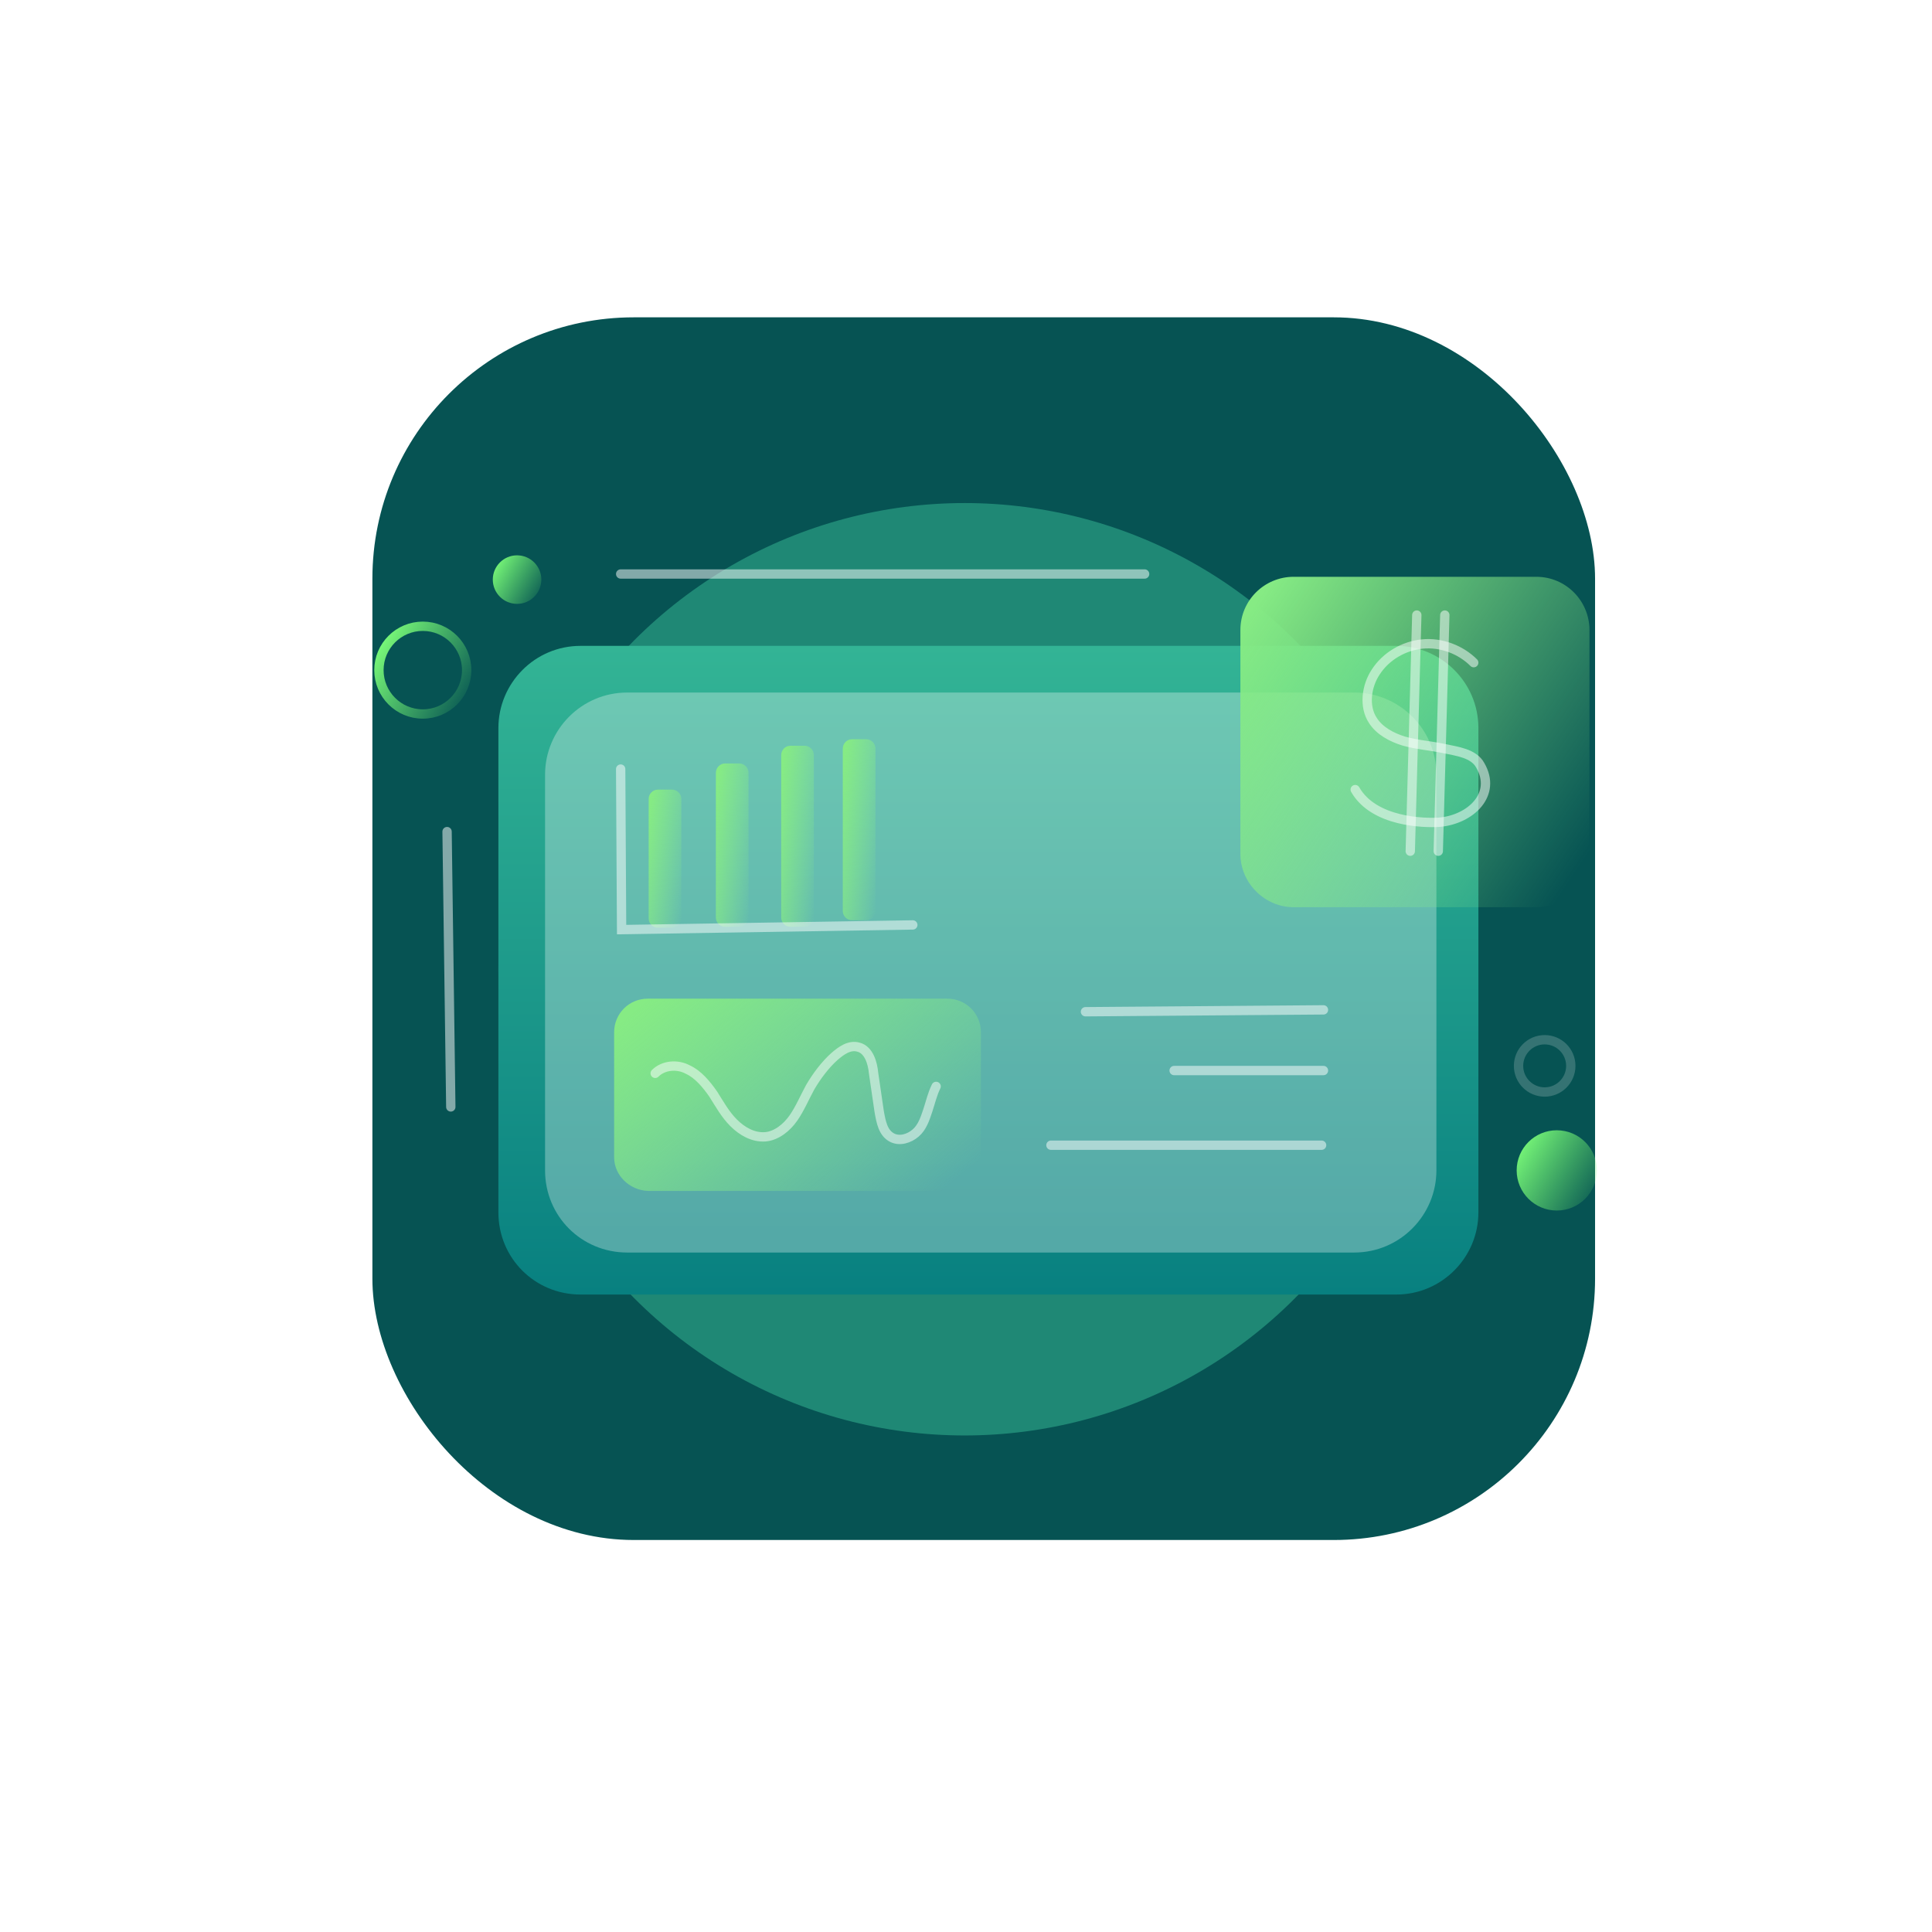 <svg width="207" height="207" viewBox="0 0 207 207" fill="none" xmlns="http://www.w3.org/2000/svg">
<rect x="39.9" y="34" width="131" height="131" rx="28" fill="#065353"/>
<g filter="url(#filter0_f_362_346)">
<circle cx="103.35" cy="103.849" r="49.95" fill="#58FFC3" fill-opacity="0.31"/>
</g>
<path d="M53.4 129.9V78C53.4 73.2 57.3 69.2 62.2 69.2H149.6C154.4 69.2 158.4 73.1 158.4 78V129.9C158.4 134.7 154.5 138.7 149.6 138.7H62.2C57.3 138.7 53.4 134.8 53.4 129.9Z" fill="url(#paint0_linear_362_346)"/>
<path d="M58.4 125.4V83C58.4 78.2 62.3 74.2 67.2 74.2H145.1C149.9 74.2 153.9 78.1 153.9 83V125.4C153.9 130.2 150 134.2 145.1 134.2H67.2C62.3 134.2 58.4 130.3 58.4 125.4Z" fill="white" fill-opacity="0.3"/>
<path d="M132.9 91.5V67.5C132.9 64.3 135.5 61.8 138.6 61.8H164.6C167.8 61.8 170.3 64.4 170.3 67.5V91.5C170.3 94.7 167.7 97.2 164.6 97.2H138.6C135.5 97.2 132.9 94.6 132.9 91.5Z" fill="url(#paint1_linear_362_346)"/>
<path d="M165.5 117C167.046 117 168.3 115.747 168.3 114.2C168.3 112.654 167.046 111.4 165.5 111.4C163.954 111.4 162.7 112.654 162.7 114.2C162.7 115.747 163.954 117 165.5 117Z" stroke="white" stroke-opacity="0.19" stroke-miterlimit="10" stroke-linecap="round"/>
<path d="M166.8 129.7C169.175 129.7 171.1 127.774 171.1 125.4C171.1 123.025 169.175 121.1 166.8 121.1C164.425 121.1 162.5 123.025 162.5 125.4C162.5 127.774 164.425 129.7 166.8 129.7Z" fill="url(#paint2_linear_362_346)"/>
<path d="M55.4 64.7C56.836 64.7 58 63.536 58 62.1C58 60.664 56.836 59.5 55.4 59.5C53.964 59.5 52.8 60.664 52.8 62.1C52.8 63.536 53.964 64.7 55.4 64.7Z" fill="url(#paint3_linear_362_346)"/>
<path d="M45.3 76.5C47.896 76.5 50 74.395 50 71.8C50 69.204 47.896 67.1 45.3 67.1C42.704 67.1 40.6 69.204 40.6 71.8C40.6 74.395 42.704 76.5 45.3 76.5Z" stroke="url(#paint4_linear_362_346)" stroke-miterlimit="10" stroke-linecap="round"/>
<path d="M66.5 61.5L122.638 61.5" stroke="white" stroke-opacity="0.5" stroke-miterlimit="10" stroke-linecap="round"/>
<path d="M47.9 89.1L48.3 118.6" stroke="white" stroke-opacity="0.5" stroke-miterlimit="10" stroke-linecap="round"/>
<path d="M72 84.6H70.5C69.948 84.6 69.5 85.047 69.5 85.6V98.4C69.5 98.952 69.948 99.4 70.5 99.4H72C72.552 99.4 73 98.952 73 98.4V85.6C73 85.047 72.552 84.6 72 84.6Z" fill="url(#paint5_linear_362_346)"/>
<path d="M79.2 81.8H77.7C77.148 81.8 76.7 82.248 76.7 82.8V98.3C76.7 98.852 77.148 99.3 77.7 99.3H79.2C79.752 99.3 80.2 98.852 80.2 98.3V82.8C80.2 82.248 79.752 81.8 79.2 81.8Z" fill="url(#paint6_linear_362_346)"/>
<path d="M86.2 79.9H84.7C84.148 79.9 83.7 80.348 83.7 80.9V98.3C83.7 98.853 84.148 99.3 84.7 99.3H86.2C86.752 99.3 87.2 98.853 87.2 98.3V80.9C87.2 80.348 86.752 79.9 86.2 79.9Z" fill="url(#paint7_linear_362_346)"/>
<path d="M92.8 79.2H91.3C90.748 79.2 90.3 79.648 90.3 80.2V97.6C90.3 98.152 90.748 98.6 91.3 98.6H92.8C93.352 98.6 93.8 98.152 93.8 97.6V80.2C93.8 79.648 93.352 79.2 92.8 79.2Z" fill="url(#paint8_linear_362_346)"/>
<path d="M66.5 82.4L66.6 99.6L97.8 99.1" stroke="white" stroke-opacity="0.5" stroke-miterlimit="10" stroke-linecap="round"/>
<path d="M65.8 124V110.6C65.8 108.6 67.4 107 69.4 107H101.5C103.5 107 105.1 108.6 105.1 110.6V124C105.1 126 103.5 127.6 101.5 127.6H69.4C67.4 127.5 65.8 125.9 65.8 124Z" fill="url(#paint9_linear_362_346)"/>
<path d="M116.3 108.4L141.8 108.2" stroke="white" stroke-opacity="0.5" stroke-miterlimit="10" stroke-linecap="round"/>
<path d="M125.8 114.7H141.8" stroke="white" stroke-opacity="0.5" stroke-miterlimit="10" stroke-linecap="round"/>
<path d="M112.6 122.7H141.6" stroke="white" stroke-opacity="0.5" stroke-miterlimit="10" stroke-linecap="round"/>
<path d="M70.2 115C71.1 114.1 72.6 114 73.7 114.6C74.8 115.1 75.7 116.2 76.4 117.2C77.1 118.3 77.7 119.4 78.6 120.3C79.5 121.2 80.7 121.9 82 121.8C83.2 121.7 84.3 120.8 85 119.8C85.7 118.8 86.2 117.6 86.8 116.5C87.5 115.3 88.4 114.1 89.4 113.2C90.1 112.6 91 111.9 92 112.2C93.1 112.5 93.5 113.9 93.6 115C93.8 116.4 94 117.7 94.2 119.1C94.4 120.2 94.6 121.4 95.6 121.9C96.4 122.3 97.4 122 98.1 121.4C98.8 120.8 99.1 119.9 99.4 119C99.7 118.1 99.9 117.2 100.3 116.4" stroke="white" stroke-opacity="0.5" stroke-miterlimit="10" stroke-linecap="round"/>
<path d="M157.9 71C156.5 69.6 154.4 68.8 152.4 69C150.4 69.2 148.5 70.3 147.4 72C146.4 73.5 146.1 75.7 147.1 77.2C147.8 78.3 149.1 79 150.4 79.4C151.8 79.8 153.3 79.9 154.7 80.2C156.1 80.5 157.9 80.7 158.6 82C160.4 85.1 157.6 87.8 154.2 88.1C152.6 88.2 147.2 88.1 145.2 84.6" stroke="white" stroke-opacity="0.5" stroke-miterlimit="10" stroke-linecap="round"/>
<path d="M151.8 65.9L151.1 91.2" stroke="white" stroke-opacity="0.5" stroke-miterlimit="10" stroke-linecap="round"/>
<path d="M154.8 65.9L154.1 91.2" stroke="white" stroke-opacity="0.5" stroke-miterlimit="10" stroke-linecap="round"/>
<defs>
<filter id="filter0_f_362_346" x="0.4" y="0.899" width="205.9" height="205.9" filterUnits="userSpaceOnUse" color-interpolation-filters="sRGB">
<feFlood flood-opacity="0" result="BackgroundImageFix"/>
<feBlend mode="normal" in="SourceGraphic" in2="BackgroundImageFix" result="shape"/>
<feGaussianBlur stdDeviation="26.5" result="effect1_foregroundBlur_362_346"/>
</filter>
<linearGradient id="paint0_linear_362_346" x1="105.915" y1="69.2" x2="105.915" y2="138.7" gradientUnits="userSpaceOnUse">
<stop stop-color="#33B495"/>
<stop offset="1" stop-color="#088080"/>
</linearGradient>
<linearGradient id="paint1_linear_362_346" x1="134.181" y1="65.022" x2="172.413" y2="90.625" gradientUnits="userSpaceOnUse">
<stop stop-color="#86EB84"/>
<stop offset="0.97" stop-color="#8AEF89" stop-opacity="0"/>
</linearGradient>
<linearGradient id="paint2_linear_362_346" x1="162.5" y1="122.32" x2="172.109" y2="127.99" gradientUnits="userSpaceOnUse">
<stop stop-color="#7DFF7A"/>
<stop offset="1" stop-color="#73FB72" stop-opacity="0"/>
</linearGradient>
<linearGradient id="paint3_linear_362_346" x1="52.8" y1="60.238" x2="58.61" y2="63.666" gradientUnits="userSpaceOnUse">
<stop stop-color="#7DFF7A"/>
<stop offset="1" stop-color="#73FB72" stop-opacity="0"/>
</linearGradient>
<linearGradient id="paint4_linear_362_346" x1="40.6" y1="68.433" x2="51.102" y2="74.631" gradientUnits="userSpaceOnUse">
<stop stop-color="#7DFF7A"/>
<stop offset="1" stop-color="#73FB72" stop-opacity="0"/>
</linearGradient>
<linearGradient id="paint5_linear_362_346" x1="69.675" y1="86.229" x2="74.873" y2="87.015" gradientUnits="userSpaceOnUse">
<stop stop-color="#86EB84"/>
<stop offset="1" stop-color="#8AEF89" stop-opacity="0"/>
</linearGradient>
<linearGradient id="paint6_linear_362_346" x1="76.875" y1="83.727" x2="82.106" y2="84.396" gradientUnits="userSpaceOnUse">
<stop stop-color="#86EB84"/>
<stop offset="1" stop-color="#8AEF89" stop-opacity="0"/>
</linearGradient>
<linearGradient id="paint7_linear_362_346" x1="83.875" y1="82.036" x2="89.122" y2="82.642" gradientUnits="userSpaceOnUse">
<stop stop-color="#86EB84"/>
<stop offset="1" stop-color="#8AEF89" stop-opacity="0"/>
</linearGradient>
<linearGradient id="paint8_linear_362_346" x1="90.475" y1="81.336" x2="95.722" y2="81.942" gradientUnits="userSpaceOnUse">
<stop stop-color="#86EB84"/>
<stop offset="1" stop-color="#8AEF89" stop-opacity="0"/>
</linearGradient>
<linearGradient id="paint9_linear_362_346" x1="67.146" y1="108.875" x2="90.779" y2="137.453" gradientUnits="userSpaceOnUse">
<stop stop-color="#86EB84"/>
<stop offset="0.97" stop-color="#8AEF89" stop-opacity="0"/>
</linearGradient>
</defs>
</svg>
